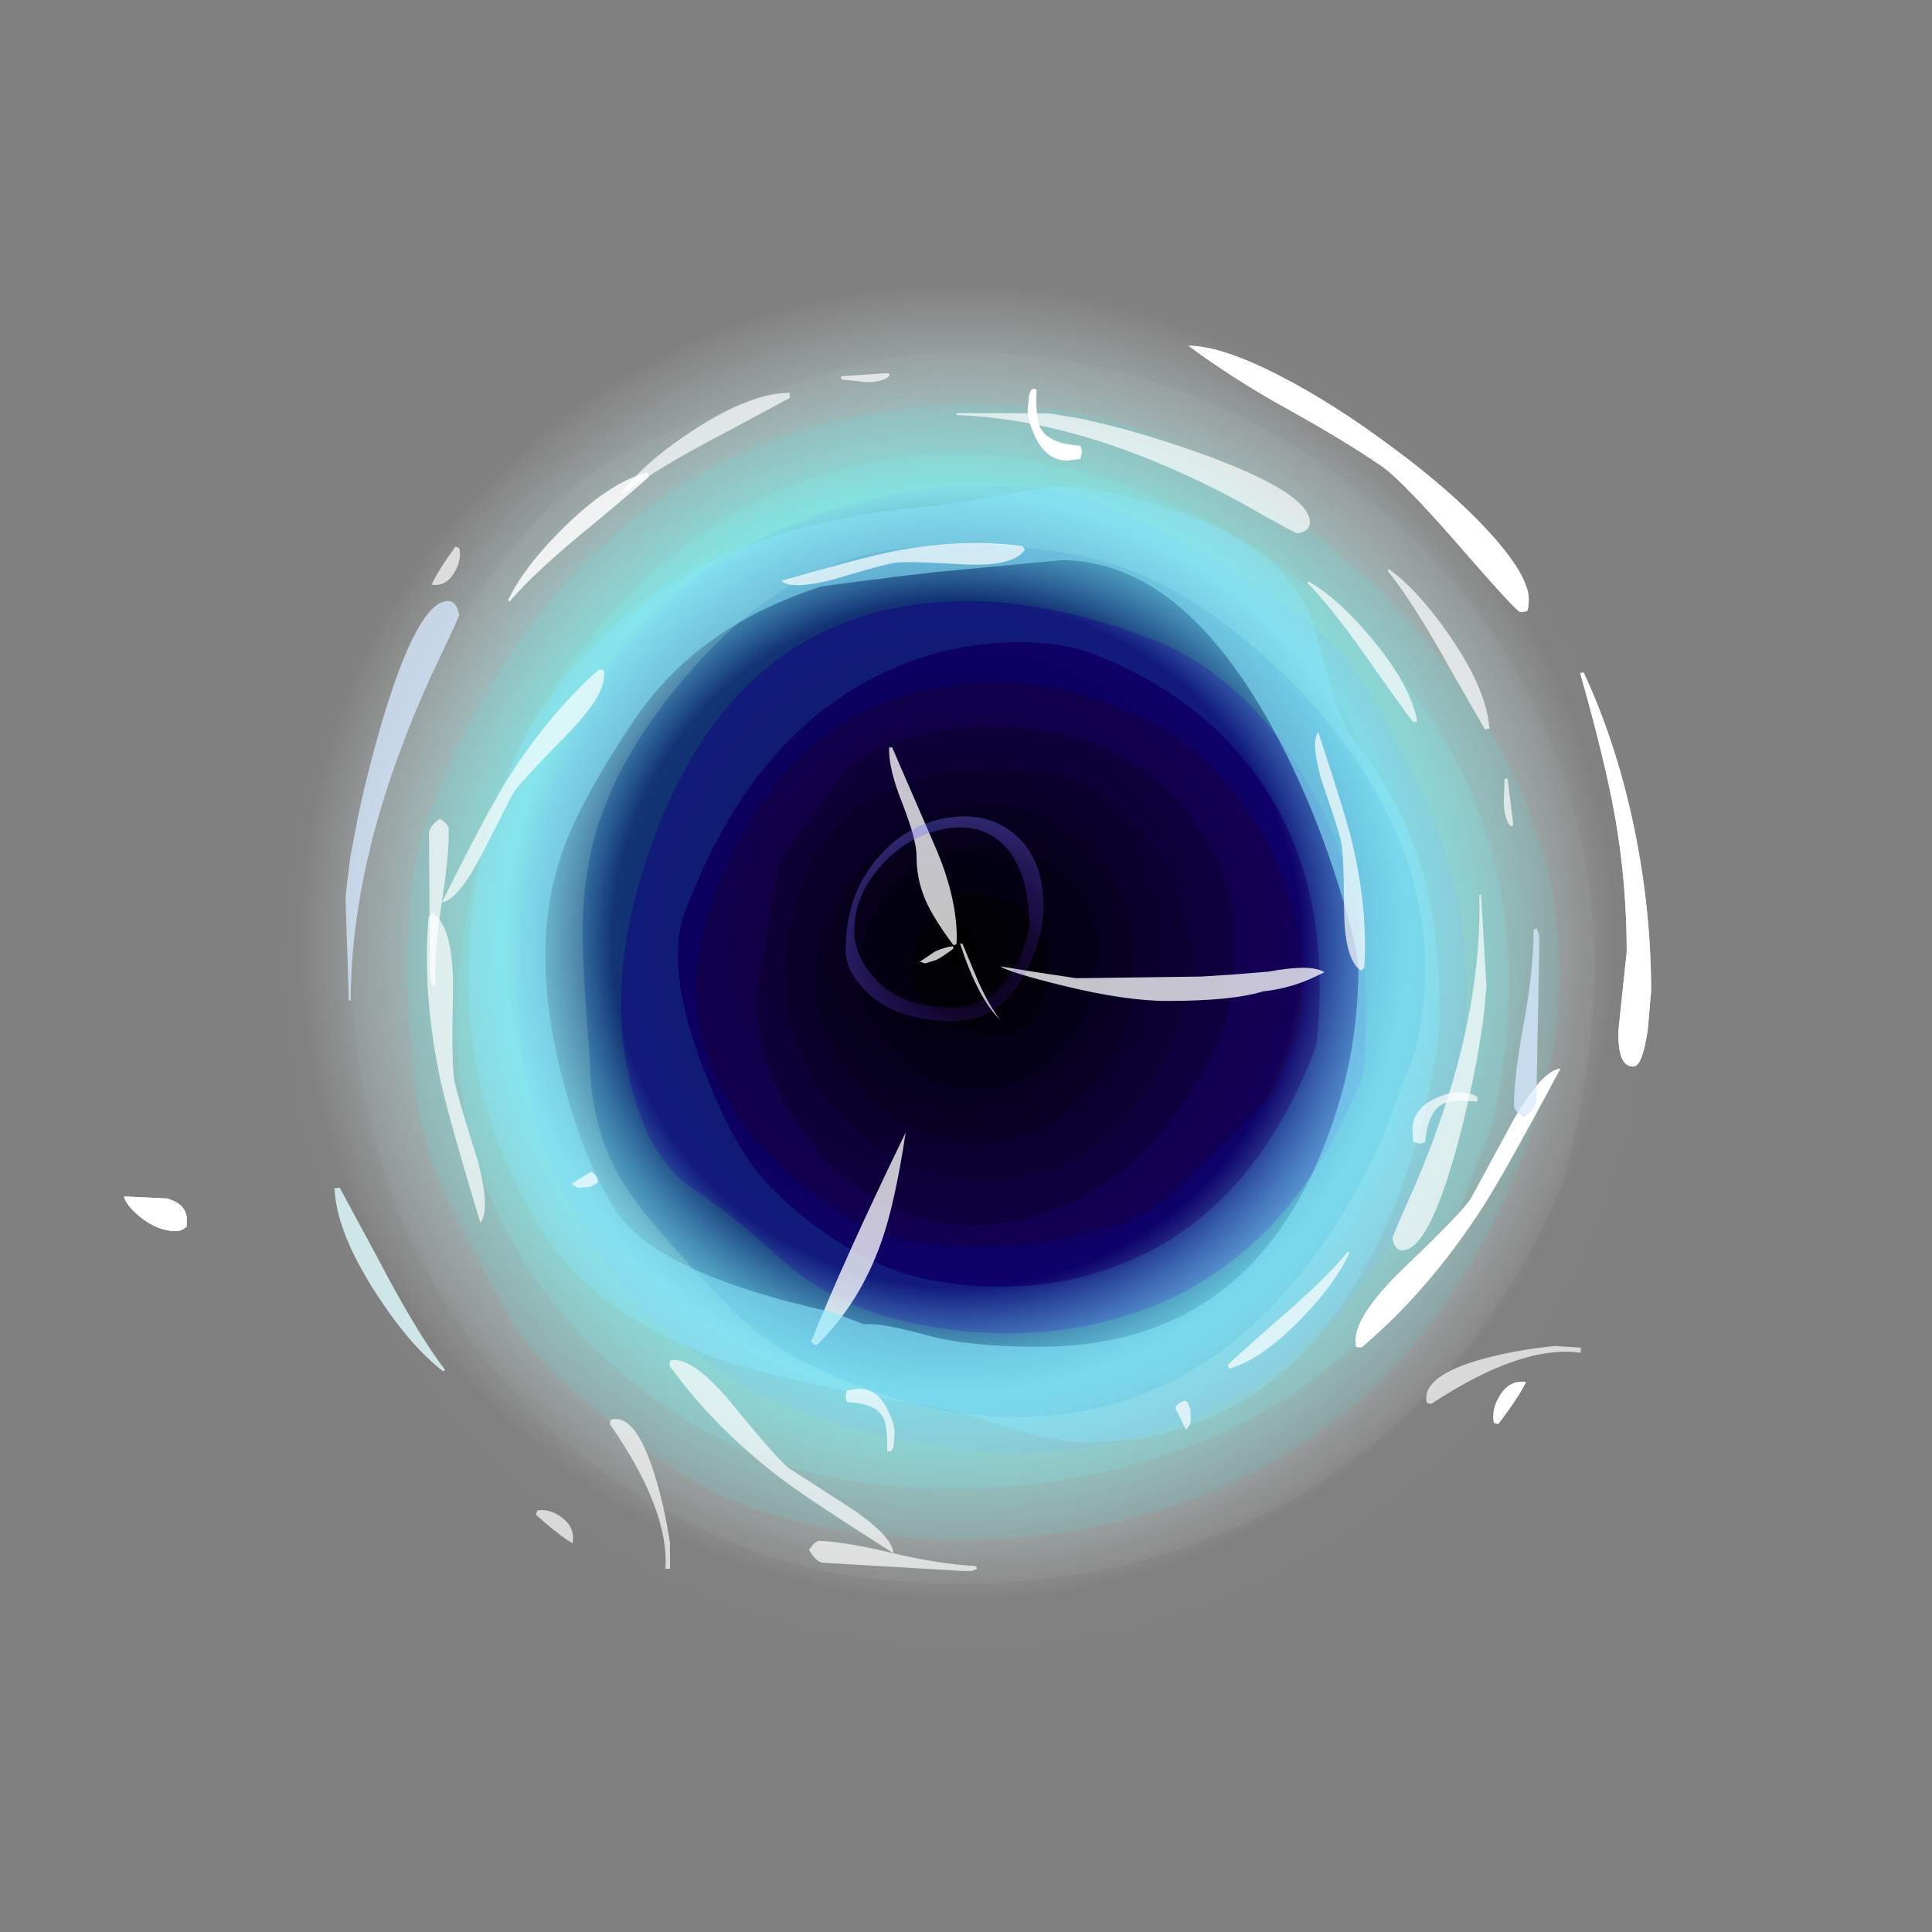 <?xml version="1.0" encoding="UTF-8" standalone="no"?>
<svg xmlns:ffdec="https://www.free-decompiler.com/flash" xmlns:xlink="http://www.w3.org/1999/xlink" ffdec:objectType="frame" height="293.0px" width="293.0px" xmlns="http://www.w3.org/2000/svg">
  <rect width="100%" height="100%" fill="#808080" stroke="none"/>
  <g transform="matrix(1.0, 0.0, 0.0, 1.0, 85.95, 179.05)">
    <use ffdec:characterId="1799" height="208.0" transform="matrix(1.0, 0.0, 0.0, 1.0, -43.45, -136.65)" width="208.0" xlink:href="#shape0"/>
    <use ffdec:characterId="1801" height="208.0" transform="matrix(-0.351, 0.935, -0.935, -0.351, 194.328, -93.328)" width="208.0" xlink:href="#sprite0"/>
    <use ffdec:characterId="1844" height="90.65" transform="matrix(1.0, 0.0, 0.0, 1.0, 37.05, -65.7)" width="77.85" xlink:href="#shape2"/>
    <use ffdec:characterId="1845" height="144.9" transform="matrix(1.0, 0.0, 0.0, 1.0, -14.9, -105.2)" width="147.3" xlink:href="#shape3"/>
    <use ffdec:characterId="1846" height="163.55" transform="matrix(1.0, 0.0, 0.0, 1.0, -67.15, -126.6)" width="231.6" xlink:href="#shape4"/>
    <use ffdec:characterId="1847" height="176.15" transform="matrix(-0.884, 0.023, -0.023, -0.884, 146.367, 55.446)" width="186.35" xlink:href="#shape5"/>
    <use ffdec:characterId="1847" height="176.15" transform="matrix(-0.037, 0.971, -0.893, -0.034, 159.277, -118.233)" width="186.35" xlink:href="#shape5"/>
  </g>
  <defs>
    <g id="shape0" transform="matrix(1.0, 0.0, 0.0, 1.0, 104.0, 208.0)">
      <path d="M73.5 -30.5 Q43.05 0.0 0.0 0.0 -43.05 0.0 -73.55 -30.5 -104.0 -60.95 -104.0 -104.0 -104.0 -147.05 -73.55 -177.55 -43.05 -208.0 0.0 -208.0 43.05 -208.0 73.5 -177.55 104.0 -147.05 104.0 -104.0 104.0 -60.95 73.5 -30.5" fill="url(#gradient0)" fill-rule="evenodd" stroke="none"/>
    </g>
    <radialGradient cx="0" cy="0" gradientTransform="matrix(0.122, 0.0, 0.0, 0.122, -1.45, -107.3)" gradientUnits="userSpaceOnUse" id="gradient0" r="819.2" spreadMethod="pad">
      <stop offset="0.0" stop-color="#000000"/>
      <stop offset="0.522" stop-color="#0a003f"/>
      <stop offset="0.686" stop-color="#8afffb" stop-opacity="0.698"/>
      <stop offset="1.0" stop-color="#ffffff" stop-opacity="0.0"/>
    </radialGradient>
    <g id="sprite0" transform="matrix(1.0, 0.0, 0.0, 1.0, 104.0, 208.0)">
      <use ffdec:characterId="1800" height="208.0" transform="matrix(1.0, 0.0, 0.0, 1.0, -104.0, -208.0)" width="208.0" xlink:href="#shape1"/>
    </g>
    <g id="shape1" transform="matrix(1.0, 0.0, 0.0, 1.0, 104.0, 208.0)">
      <path d="M84.5 -126.05 Q88.55 -112.2 88.55 -100.55 88.55 -91.9 83.75 -77.15 78.55 -61.2 73.05 -56.15 L63.45 -45.4 Q56.85 -37.95 50.3 -34.15 43.2 -30.0 33.2 -25.9 17.65 -19.55 8.15 -19.55 -43.15 -19.55 -68.5 -53.6 -77.5 -65.65 -82.05 -80.65 -85.5 -91.9 -85.5 -100.5 -85.5 -110.45 -81.9 -124.1 -77.35 -141.35 -68.85 -155.3 -45.35 -194.2 -1.5 -193.35 45.3 -192.4 70.2 -156.35 79.55 -142.85 84.5 -126.05 M77.0 -124.3 Q72.55 -138.6 64.5 -150.85 43.55 -182.45 7.8 -187.25 L-5.75 -187.25 Q-45.8 -181.6 -64.15 -150.5 -76.85 -129.0 -76.85 -101.85 -76.85 -78.25 -64.1 -60.0 -46.45 -34.75 -8.35 -28.75 L5.25 -28.75 Q46.35 -30.75 66.4 -57.9 74.0 -68.2 77.8 -81.25 80.85 -91.8 80.85 -101.8 80.85 -111.8 77.0 -124.3" fill="#75ffff" fill-opacity="0.137" fill-rule="evenodd" stroke="none"/>
      <path d="M84.5 -126.05 Q79.55 -142.85 70.2 -156.35 45.3 -192.4 -1.5 -193.35 -45.35 -194.2 -68.85 -155.3 -77.35 -141.35 -81.9 -124.1 -85.5 -110.45 -85.5 -100.5 -85.5 -91.9 -82.05 -80.65 -77.5 -65.65 -68.5 -53.6 -43.15 -19.55 8.15 -19.55 17.65 -19.55 33.2 -25.9 43.2 -30.0 50.3 -34.15 56.85 -37.95 63.45 -45.4 L73.05 -56.15 Q78.55 -61.2 83.75 -77.15 88.55 -91.9 88.55 -100.55 88.55 -112.2 84.5 -126.05 M90.0 -131.05 Q94.55 -116.75 94.55 -104.75 94.55 -76.6 79.8 -53.7 59.35 -22.0 15.25 -11.0 L2.15 -11.0 -11.15 -12.35 Q-20.45 -13.35 -27.35 -14.95 -47.8 -19.75 -59.15 -32.35 L-70.7 -45.1 Q-76.6 -51.85 -79.75 -56.55 -86.7 -66.95 -90.2 -80.65 -93.2 -92.5 -93.2 -105.1 -93.2 -118.1 -89.25 -131.8 -84.5 -148.35 -74.95 -161.65 -50.25 -196.25 -0.5 -200.4 47.9 -197.9 74.45 -161.7 84.6 -147.9 90.0 -131.05" fill="#ffffff" fill-opacity="0.047" fill-rule="evenodd" stroke="none"/>
      <path d="M90.0 -131.05 Q84.6 -147.9 74.45 -161.7 47.9 -197.9 -0.5 -200.4 -50.25 -196.25 -74.95 -161.65 -84.5 -148.35 -89.25 -131.8 -93.2 -118.1 -93.2 -105.1 -93.2 -92.5 -90.2 -80.65 -86.7 -66.95 -79.75 -56.55 -76.6 -51.85 -70.7 -45.1 L-59.15 -32.35 Q-47.8 -19.75 -27.35 -14.95 -20.45 -13.35 -11.15 -12.35 L2.15 -11.0 15.25 -11.0 Q59.35 -22.0 79.8 -53.7 94.55 -76.6 94.55 -104.75 94.55 -116.75 90.0 -131.05 M73.5 -30.5 Q43.05 0.0 0.0 0.0 -43.05 0.0 -73.55 -30.5 -104.0 -60.95 -104.0 -104.0 -104.0 -147.05 -73.55 -177.55 -43.05 -208.0 0.0 -208.0 43.05 -208.0 73.5 -177.55 104.0 -147.05 104.0 -104.0 104.0 -60.95 73.5 -30.5" fill="#ffffff" fill-opacity="0.008" fill-rule="evenodd" stroke="none"/>
      <path d="M13.95 -149.0 Q7.25 -151.95 4.2 -153.45 L2.55 -154.3 -7.4 -154.8 -10.1 -154.35 -12.85 -153.65 Q-21.05 -151.25 -28.25 -145.3 -35.75 -139.15 -40.1 -130.85 -44.85 -121.8 -44.85 -111.9 L-44.85 -111.5 -44.85 -111.1 -44.85 -110.4 Q-44.85 -97.05 -38.25 -85.55 -26.2 -64.5 3.55 -64.5 25.15 -64.5 35.8 -82.9 39.35 -89.15 41.2 -96.6 42.5 -101.8 42.5 -104.8 L42.5 -105.65 42.5 -106.5 Q42.5 -111.15 39.55 -119.75 36.75 -127.8 34.3 -131.4 L29.9 -137.85 Q27.1 -141.55 24.15 -143.75 21.5 -145.7 13.95 -149.0 M44.9 -122.8 Q47.1 -115.7 47.1 -109.5 47.1 -103.7 45.15 -96.75 43.1 -89.45 39.8 -84.3 36.2 -78.7 27.7 -71.3 15.95 -61.15 7.35 -61.15 -24.1 -61.15 -40.2 -79.75 -45.85 -86.3 -48.85 -94.35 -51.1 -100.5 -51.1 -104.85 -51.1 -121.2 -43.4 -133.75 -32.35 -151.7 -7.25 -158.05 22.1 -158.05 36.75 -138.85 42.15 -131.8 44.9 -122.8" fill="#1604b5" fill-opacity="0.349" fill-rule="evenodd" stroke="none"/>
      <path d="M13.95 -149.0 Q21.5 -145.7 24.15 -143.75 27.1 -141.55 29.9 -137.85 L34.3 -131.4 Q36.75 -127.8 39.55 -119.75 42.5 -111.15 42.5 -106.5 L42.5 -105.65 42.5 -104.8 Q42.5 -101.8 41.2 -96.6 39.35 -89.15 35.8 -82.9 25.15 -64.5 3.55 -64.5 -26.2 -64.5 -38.25 -85.55 -44.85 -97.05 -44.85 -110.4 L-44.85 -111.1 -44.85 -111.5 -44.85 -111.9 Q-44.85 -121.8 -40.1 -130.85 -35.75 -139.15 -28.25 -145.3 -21.05 -151.25 -12.85 -153.65 L-10.1 -154.35 -7.4 -154.8 2.55 -154.3 4.2 -153.45 Q7.25 -151.95 13.95 -149.0 M38.35 -109.15 L38.35 -109.85 Q38.05 -120.35 29.8 -129.7 17.7 -143.35 -6.15 -143.8 -24.45 -141.4 -32.75 -128.7 -38.15 -120.4 -38.4 -110.05 L-38.45 -109.0 Q-38.45 -107.05 -37.55 -102.7 -36.05 -95.75 -33.2 -90.0 -28.8 -81.1 -21.85 -76.65 L-5.75 -71.95 -5.45 -71.95 -5.15 -71.95 -4.75 -71.95 -4.4 -71.95 16.05 -75.9 Q24.8 -79.65 30.5 -87.1 38.35 -97.35 38.35 -109.15" fill="#240082" fill-opacity="0.365" fill-rule="evenodd" stroke="none"/>
      <path d="M17.85 -124.2 Q10.75 -130.1 0.25 -129.7 -10.05 -129.2 -17.35 -123.1 -25.35 -116.4 -25.35 -106.0 -25.35 -98.65 -20.5 -92.3 -12.95 -82.35 3.55 -82.35 13.95 -82.35 20.6 -91.65 25.85 -98.85 25.85 -105.4 25.85 -117.6 17.85 -124.2 M31.25 -106.35 Q31.25 -97.05 24.45 -88.5 14.9 -76.5 -3.65 -76.5 -18.7 -76.5 -26.85 -91.85 -29.55 -96.95 -31.15 -103.05 -32.25 -107.45 -32.25 -109.4 -32.25 -112.05 -30.85 -116.1 -29.1 -121.25 -26.0 -125.4 -17.3 -137.2 -1.85 -137.2 18.4 -137.2 26.6 -123.9 31.25 -116.3 31.25 -106.35" fill="#10003c" fill-opacity="0.408" fill-rule="evenodd" stroke="none"/>
      <path d="M17.85 -124.2 Q25.85 -117.6 25.85 -105.4 25.85 -98.85 20.6 -91.65 13.95 -82.35 3.55 -82.35 -12.95 -82.35 -20.5 -92.3 -25.35 -98.65 -25.35 -106.0 -25.35 -116.4 -17.35 -123.1 -10.05 -129.2 0.25 -129.7 10.75 -130.1 17.85 -124.2 M18.0 -106.3 Q18.0 -114.05 12.2 -118.85 6.9 -123.2 -0.6 -123.4 -8.25 -123.6 -13.45 -119.4 -19.25 -114.7 -19.25 -106.25 -19.25 -101.45 -15.5 -95.95 -10.05 -87.95 0.0 -87.95 9.2 -87.95 14.3 -95.45 18.0 -100.9 18.0 -106.3" fill="#0b0028" fill-opacity="0.408" fill-rule="evenodd" stroke="none"/>
      <path d="M8.8 -108.8 Q8.8 -113.35 5.65 -115.45 2.8 -117.3 -1.3 -116.55 -5.4 -115.85 -8.25 -112.95 -11.4 -109.75 -11.4 -105.25 -11.4 -96.1 0.5 -96.1 6.65 -96.1 8.3 -101.95 8.8 -103.65 8.8 -108.8 M18.0 -106.3 Q18.0 -100.9 14.3 -95.45 9.2 -87.95 0.0 -87.95 -10.05 -87.95 -15.5 -95.95 -19.25 -101.45 -19.25 -106.25 -19.25 -114.7 -13.45 -119.4 -8.25 -123.6 -0.6 -123.4 6.9 -123.2 12.2 -118.85 18.0 -114.05 18.0 -106.3" fill="#07001a" fill-opacity="0.408" fill-rule="evenodd" stroke="none"/>
      <path d="M8.8 -108.8 Q8.8 -103.65 8.3 -101.95 6.65 -96.1 0.5 -96.1 -11.4 -96.1 -11.4 -105.25 -11.4 -109.75 -8.25 -112.95 -5.4 -115.85 -1.3 -116.55 2.8 -117.3 5.65 -115.45 8.8 -113.35 8.8 -108.8" fill="#000000" fill-opacity="0.408" fill-rule="evenodd" stroke="none"/>
      <path d="M38.35 -109.15 Q38.35 -97.35 30.5 -87.1 24.8 -79.65 16.05 -75.9 L-4.4 -71.95 -4.75 -71.95 -5.15 -71.95 -5.45 -71.95 -5.75 -71.95 -21.85 -76.65 Q-28.8 -81.1 -33.2 -90.0 -36.05 -95.75 -37.55 -102.7 -38.45 -107.05 -38.45 -109.0 L-38.4 -110.05 Q-38.15 -120.4 -32.75 -128.7 -24.45 -141.4 -6.15 -143.8 17.7 -143.35 29.8 -129.7 38.05 -120.35 38.35 -109.85 L38.35 -109.15 M31.25 -106.35 Q31.25 -116.3 26.6 -123.9 18.4 -137.2 -1.85 -137.2 -17.3 -137.2 -26.0 -125.4 -29.1 -121.25 -30.85 -116.1 -32.25 -112.05 -32.25 -109.4 -32.25 -107.45 -31.15 -103.05 -29.55 -96.95 -26.85 -91.85 -18.7 -76.5 -3.65 -76.5 14.9 -76.5 24.45 -88.5 31.25 -97.05 31.25 -106.35" fill="#160051" fill-opacity="0.408" fill-rule="evenodd" stroke="none"/>
      <path d="M52.05 -123.3 Q54.25 -115.0 54.25 -107.75 54.25 -100.1 51.65 -93.55 47.7 -83.6 46.25 -77.0 44.5 -69.0 33.8 -62.0 19.8 -52.8 -1.85 -52.8 -36.45 -52.8 -49.55 -79.25 -56.35 -93.0 -56.35 -112.25 -56.35 -127.45 -45.15 -141.7 -31.35 -159.3 -5.75 -166.25 27.35 -165.85 43.3 -142.55 49.15 -134.0 52.05 -123.3 M44.9 -122.8 Q42.15 -131.8 36.75 -138.85 22.1 -158.05 -7.25 -158.05 -32.35 -151.7 -43.4 -133.75 -51.1 -121.2 -51.1 -104.85 -51.1 -100.5 -48.85 -94.35 -45.85 -86.3 -40.2 -79.75 -24.1 -61.15 7.35 -61.15 15.95 -61.15 27.7 -71.3 36.2 -78.7 39.8 -84.3 43.1 -89.45 45.15 -96.75 47.1 -103.7 47.1 -109.5 47.1 -115.7 44.9 -122.8" fill="#2455ff" fill-opacity="0.318" fill-rule="evenodd" stroke="none"/>
      <path d="M61.2 -148.35 Q43.45 -179.25 0.85 -181.05 -22.65 -180.55 -41.3 -166.35 -51.8 -158.35 -62.9 -143.3 -67.3 -137.35 -70.25 -121.6 -72.75 -108.2 -72.75 -97.65 -72.75 -90.45 -69.2 -81.05 -65.3 -70.6 -58.35 -61.55 L-58.15 -61.3 -57.8 -60.9 Q-48.3 -48.7 -35.9 -42.2 L-29.8 -39.45 -29.5 -39.35 Q-26.05 -38.0 -22.4 -37.1 L-19.8 -36.5 -16.25 -35.85 -12.95 -35.4 2.65 -35.4 Q38.85 -39.85 57.7 -63.5 65.1 -72.8 68.9 -84.05 72.15 -93.7 72.15 -102.65 72.15 -129.25 61.2 -148.35 M77.0 -124.3 Q80.85 -111.8 80.85 -101.8 80.85 -91.8 77.8 -81.25 74.0 -68.2 66.4 -57.9 46.35 -30.75 5.25 -28.75 L-8.35 -28.75 Q-46.45 -34.75 -64.1 -60.0 -76.85 -78.25 -76.85 -101.85 -76.85 -129.0 -64.15 -150.5 -45.8 -181.6 -5.75 -187.25 L7.8 -187.25 Q43.55 -182.45 64.5 -150.85 72.55 -138.6 77.0 -124.3" fill="#75ffff" fill-opacity="0.247" fill-rule="evenodd" stroke="none"/>
      <path d="M55.2 -147.3 Q65.5 -132.55 65.5 -111.15 65.5 -100.65 63.15 -93.55 61.15 -87.55 53.75 -74.0 50.45 -67.9 46.95 -64.25 41.55 -58.6 33.4 -55.5 23.15 -50.65 17.3 -48.3 6.85 -44.1 -2.65 -44.1 -14.2 -44.1 -27.75 -49.3 -46.95 -56.6 -54.95 -70.85 -59.1 -78.3 -61.95 -87.9 -65.0 -98.15 -65.0 -106.05 -65.0 -113.65 -62.05 -123.55 -58.7 -134.8 -52.7 -144.4 -37.2 -169.3 -11.95 -172.35 L3.15 -172.35 Q39.7 -169.4 55.2 -147.3 M52.05 -123.3 Q49.15 -134.0 43.3 -142.55 27.35 -165.85 -5.75 -166.25 -31.35 -159.3 -45.15 -141.7 -56.35 -127.45 -56.35 -112.25 -56.35 -93.0 -49.55 -79.25 -36.45 -52.8 -1.85 -52.8 19.8 -52.8 33.8 -62.0 44.5 -69.0 46.25 -77.0 47.7 -83.6 51.65 -93.55 54.25 -100.1 54.25 -107.75 54.25 -115.0 52.05 -123.3" fill="#29b0fa" fill-opacity="0.29" fill-rule="evenodd" stroke="none"/>
      <path d="M61.2 -148.35 Q72.15 -129.25 72.15 -102.65 72.15 -93.7 68.9 -84.05 65.1 -72.8 57.7 -63.5 38.85 -39.85 2.65 -35.4 L-12.95 -35.4 -16.25 -35.85 -19.8 -36.5 -22.4 -37.1 Q-26.05 -38.0 -29.5 -39.35 L-29.8 -39.45 -35.9 -42.2 Q-48.3 -48.7 -57.8 -60.9 L-58.15 -61.3 -58.35 -61.55 Q-65.3 -70.6 -69.2 -81.05 -72.75 -90.45 -72.75 -97.65 -72.75 -108.2 -70.25 -121.6 -67.3 -137.35 -62.9 -143.3 -51.8 -158.35 -41.3 -166.35 -22.65 -180.55 0.85 -181.05 43.45 -179.25 61.2 -148.35 M55.2 -147.3 Q39.7 -169.4 3.15 -172.35 L-11.95 -172.35 Q-37.2 -169.3 -52.7 -144.4 -58.7 -134.8 -62.05 -123.55 -65.0 -113.65 -65.0 -106.05 -65.0 -98.15 -61.95 -87.9 -59.1 -78.3 -54.95 -70.85 -46.95 -56.6 -27.75 -49.3 -14.2 -44.1 -2.65 -44.1 6.85 -44.1 17.3 -48.3 23.15 -50.65 33.4 -55.5 41.55 -58.6 46.95 -64.25 50.45 -67.9 53.75 -74.0 61.15 -87.55 63.15 -93.55 65.5 -100.65 65.5 -111.15 65.5 -132.55 55.2 -147.3" fill="#76dffe" fill-opacity="0.365" fill-rule="evenodd" stroke="none"/>
    </g>
    <g id="shape2" transform="matrix(1.0, 0.0, 0.0, 1.0, 22.35, 123.5)">
      <path d="M46.2 -86.5 Q41.5 -85.05 31.65 -85.05 25.3 -85.05 15.75 -87.4 7.8 -89.35 6.35 -90.3 L11.55 -89.45 17.85 -88.5 25.5 -88.6 36.85 -88.75 42.2 -89.1 47.05 -89.5 Q53.55 -90.7 55.5 -89.4 52.75 -88.05 51.45 -87.65 48.95 -86.8 46.2 -86.5 M0.6 -93.75 L3.0 -88.0 Q4.5 -84.65 6.25 -82.25 2.9 -85.6 0.25 -93.75 L0.6 -93.75 M-8.5 -115.0 Q-10.65 -120.4 -10.5 -123.5 L-10.05 -123.5 -3.55 -108.5 Q-0.25 -100.9 -0.25 -94.6 L-0.3 -93.65 -0.75 -93.5 Q-3.8 -97.6 -4.95 -100.25 -6.35 -103.4 -6.35 -107.0 -6.35 -109.5 -8.5 -115.0 M-3.4 -91.25 L-5.05 -90.75 -5.85 -91.0 -3.55 -92.55 Q-2.1 -93.2 -0.85 -93.35 L-0.75 -93.0 Q-2.45 -91.7 -3.4 -91.25 M-21.5 -32.85 L-21.9 -32.95 -22.35 -33.35 Q-17.35 -45.85 -8.0 -65.1 -9.6 -54.5 -11.6 -48.75 -14.9 -39.25 -21.5 -32.85" fill="#ffffff" fill-opacity="0.769" fill-rule="evenodd" stroke="none"/>
    </g>
    <g id="shape3" transform="matrix(1.0, 0.0, 0.0, 1.0, 74.3, 163.0)">
      <path d="M20.6 -162.65 Q46.65 -157.4 52.75 -144.9 53.95 -142.35 56.1 -134.05 57.8 -127.3 60.75 -123.5 68.1 -113.9 70.9 -102.85 73.0 -94.5 73.0 -82.25 73.0 -78.6 71.2 -70.5 68.6 -58.5 63.75 -48.6 48.85 -18.1 19.15 -18.1 13.75 -18.1 0.5 -22.6 L-12.9 -25.1 Q-31.35 -28.75 -38.5 -31.55 -55.85 -38.4 -63.15 -50.25 -74.3 -68.2 -74.3 -88.3 -74.3 -114.9 -60.25 -133.35 -42.1 -157.15 -3.75 -160.1 L8.3 -161.95 Q14.95 -163.65 20.6 -162.65 M12.9 -99.3 Q12.9 -94.85 10.35 -89.7 6.55 -82.0 -0.75 -82.0 -9.5 -82.0 -14.0 -86.5 -17.1 -89.6 -17.1 -92.8 -17.1 -100.95 -12.4 -106.55 -8.2 -111.6 -2.1 -112.75 3.95 -113.9 8.2 -110.6 12.9 -106.95 12.9 -99.3 M49.45 -123.0 Q34.85 -151.9 15.6 -151.9 L-3.9 -150.05 -10.25 -149.3 -12.25 -149.0 -12.7 -149.0 -20.9 -147.9 Q-25.25 -146.45 -29.05 -144.65 -41.8 -138.6 -49.25 -127.55 -56.6 -116.55 -59.45 -109.3 -62.65 -101.2 -62.65 -91.85 -62.65 -83.1 -59.85 -72.55 -56.9 -61.25 -52.15 -53.5 -46.25 -43.85 -19.15 -37.85 L-14.3 -36.0 -13.55 -36.05 Q-10.95 -36.05 -4.6 -34.3 1.75 -32.6 12.25 -32.6 41.7 -32.6 54.0 -59.6 60.65 -74.3 60.65 -89.9 60.65 -92.85 57.85 -101.95 54.4 -113.2 49.45 -123.0 M10.75 -96.25 Q10.75 -105.1 6.6 -108.95 3.0 -112.25 -2.5 -111.05 -7.75 -109.95 -11.65 -105.65 -15.8 -101.05 -15.8 -95.65 -15.8 -92.2 -13.1 -88.95 -9.1 -84.05 -1.0 -84.05 4.95 -84.05 8.45 -90.05 10.2 -93.1 10.75 -96.25" fill="url(#gradient1)" fill-rule="evenodd" stroke="none"/>
    </g>
    <radialGradient cx="0" cy="0" gradientTransform="matrix(0.119, 0.0, 0.0, 0.119, 1.55, -91.1)" gradientUnits="userSpaceOnUse" id="gradient1" r="819.2" spreadMethod="pad">
      <stop offset="0.0" stop-color="#6600ff" stop-opacity="0.012"/>
      <stop offset="0.478" stop-color="#8aeeff" stop-opacity="0.749"/>
      <stop offset="1.0" stop-color="#8ae2ff" stop-opacity="0.0"/>
    </radialGradient>
    <g id="shape4" transform="matrix(1.0, 0.0, 0.0, 1.0, 126.55, 184.4)">
      <path d="M102.55 -110.95 Q105.05 -98.65 105.05 -86.55 L104.55 -80.75 Q103.75 -75.1 102.35 -75.1 100.55 -75.1 100.2 -78.05 100.0 -79.5 100.15 -81.15 L100.75 -86.8 101.35 -92.5 Q101.35 -103.05 99.55 -113.15 98.05 -121.55 94.3 -134.75 L94.8 -134.9 Q99.85 -124.1 102.55 -110.95 M86.45 -144.95 L86.35 -144.35 86.2 -144.15 85.25 -144.0 Q84.7 -144.0 76.4 -153.55 67.45 -163.85 64.25 -166.1 58.7 -169.95 49.75 -174.9 41.65 -179.4 34.9 -184.4 39.75 -184.45 48.65 -179.9 56.85 -175.7 65.75 -169.05 74.7 -162.45 80.35 -156.3 86.5 -149.6 86.5 -145.9 L86.45 -144.95 M-117.05 -50.8 L-117.55 -50.45 Q-118.0 -50.15 -118.75 -50.15 -121.4 -50.15 -124.05 -52.25 -126.25 -54.05 -126.55 -55.4 L-120.1 -55.1 Q-117.0 -54.3 -117.0 -51.8 L-117.05 -50.8" fill="#ffffff" fill-rule="evenodd" stroke="none"/>
      <path d="M11.85 -177.75 Q11.7 -174.7 12.1 -172.9 12.8 -169.6 18.5 -169.25 L18.75 -168.4 18.5 -167.25 16.55 -167.0 Q13.35 -167.0 11.65 -170.6 10.5 -173.0 10.5 -174.65 L10.7 -176.8 Q11.05 -178.3 11.85 -177.75 M81.25 -21.05 Q81.1 -21.2 81.1 -22.05 81.1 -23.7 82.25 -25.45 83.75 -27.65 86.1 -27.25 84.85 -24.75 81.85 -20.85 L81.25 -21.05" fill="#ffffff" fill-rule="evenodd" stroke="none"/>
      <path d="M67.5 -44.5 Q76.55 -53.15 77.75 -55.15 L84.25 -67.15 Q88.55 -74.55 91.3 -74.8 82.7 -58.65 79.3 -53.45 71.15 -40.95 61.15 -32.5 L60.4 -32.55 Q60.2 -32.6 60.2 -33.45 60.2 -37.45 67.5 -44.5" fill="#ffffff" fill-rule="evenodd" stroke="none"/>
      <path d="M88.1 -93.8 L87.65 -69.95 Q87.65 -68.7 85.7 -67.4 85.25 -67.75 84.9 -68.05 84.25 -68.7 84.25 -69.1 84.25 -73.45 85.65 -81.15 87.15 -89.15 87.25 -95.8 L87.65 -96.05 88.05 -95.15 88.1 -93.8 M-75.7 -143.65 Q-75.7 -143.35 -78.25 -137.95 -81.6 -131.05 -83.9 -125.0 -92.15 -103.7 -92.15 -85.1 L-92.45 -85.1 -92.95 -100.75 -92.6 -103.9 -92.2 -107.0 -90.95 -113.55 Q-89.4 -120.6 -87.6 -126.75 -82.05 -145.7 -77.4 -145.7 -76.5 -145.7 -76.0 -144.65 L-75.7 -143.65" fill="#d7eaff" fill-opacity="0.757" fill-rule="evenodd" stroke="none"/>
      <path d="M94.8 -134.9 Q99.85 -124.1 102.55 -110.95 105.05 -98.65 105.05 -86.55 L104.55 -80.75 Q103.75 -75.1 102.35 -75.1 100.55 -75.1 100.2 -78.05 100.0 -79.5 100.15 -81.15 L100.75 -86.8 101.35 -92.5 Q101.35 -103.05 99.55 -113.15 98.05 -121.55 94.3 -134.75 L94.8 -134.9 M86.35 -144.35 L86.2 -144.15 85.25 -144.0 Q84.7 -144.0 76.4 -153.55 67.45 -163.85 64.25 -166.1 58.7 -169.95 49.75 -174.9 41.65 -179.4 34.9 -184.4 39.75 -184.45 48.65 -179.9 56.85 -175.7 65.75 -169.05 74.7 -162.45 80.35 -156.3 86.5 -149.6 86.5 -145.9 L86.45 -144.95 86.35 -144.35 M-117.55 -50.45 Q-118.0 -50.15 -118.75 -50.15 -121.4 -50.15 -124.05 -52.25 -126.25 -54.05 -126.55 -55.4 L-120.1 -55.1 Q-117.0 -54.3 -117.0 -51.8 L-117.05 -50.8 -117.55 -50.45" fill="#ffffff" fill-opacity="0.737" fill-rule="evenodd" stroke="none"/>
      <path d="M-80.35 -97.8 L-79.75 -98.3 -79.15 -97.9 Q-76.5 -95.25 -76.65 -86.2 -76.9 -74.75 -76.4 -72.75 -75.65 -69.5 -72.9 -60.85 -70.95 -53.35 -72.5 -51.4 -77.3 -67.3 -78.5 -72.8 -81.35 -86.05 -80.35 -97.8" fill="#ffffff" fill-opacity="0.698" fill-rule="evenodd" stroke="none"/>
      <path d="M-94.7 -56.6 L-93.85 -56.75 -88.25 -46.4 Q-82.1 -34.6 -77.85 -29.1 L-78.1 -28.85 Q-83.15 -32.7 -88.35 -40.75 -94.25 -49.9 -94.6 -56.4 L-94.7 -56.6" fill="#dffbff" fill-opacity="0.827" fill-rule="evenodd" stroke="none"/>
      <path d="M-47.35 -165.15 L-47.25 -165.2 Q-47.05 -165.25 -46.95 -164.55 -46.95 -164.4 -54.9 -157.75 -64.05 -150.35 -68.05 -145.65 L-68.3 -145.8 Q-65.9 -150.9 -59.85 -156.85 -52.95 -163.65 -47.35 -165.15" fill="#ffffff" fill-opacity="0.847" fill-rule="evenodd" stroke="none"/>
    </g>
    <g id="shape5" transform="matrix(1.0, 0.0, 0.0, 1.0, 98.25, 197.0)">
      <path d="M10.7 -176.8 Q11.05 -178.3 11.85 -177.75 11.7 -174.7 12.1 -172.9 12.8 -169.6 18.5 -169.25 L18.75 -168.4 18.5 -167.25 16.55 -167.0 Q13.35 -167.0 11.65 -170.6 10.5 -173.0 10.5 -174.65 L10.7 -176.8 M81.25 -21.05 Q81.1 -21.2 81.1 -22.05 81.1 -23.7 82.25 -25.45 83.75 -27.65 86.1 -27.25 84.85 -24.75 81.85 -20.85 L81.25 -21.05" fill="#ffffff" fill-opacity="0.698" fill-rule="evenodd" stroke="none"/>
      <path d="M73.15 -63.55 L79.2 -74.65 Q83.2 -81.5 85.75 -81.75 77.75 -66.8 74.6 -61.95 67.05 -50.35 57.8 -42.55 L57.1 -42.6 Q56.9 -42.65 56.9 -43.4 56.9 -47.15 63.65 -53.65 72.05 -61.7 73.15 -63.55" fill="#ffffff" fill-opacity="0.698" fill-rule="evenodd" stroke="none"/>
      <path d="M88.05 -95.15 L88.1 -93.8 87.65 -69.95 Q87.65 -68.7 85.7 -67.4 85.25 -67.75 84.9 -68.05 84.25 -68.7 84.25 -69.1 84.25 -73.45 85.65 -81.15 87.15 -89.15 87.25 -95.8 L87.65 -96.05 88.05 -95.15 M-75.7 -143.65 Q-75.7 -143.35 -78.25 -137.95 -81.6 -131.05 -83.9 -125.0 -92.15 -103.7 -92.15 -85.1 L-92.45 -85.1 -92.95 -100.75 -92.6 -103.9 -92.2 -107.0 -90.95 -113.55 Q-89.4 -120.6 -87.6 -126.75 -82.05 -145.7 -77.4 -145.7 -76.5 -145.7 -76.0 -144.65 L-75.7 -143.65" fill="#ffffff" fill-opacity="0.698" fill-rule="evenodd" stroke="none"/>
      <path d="M49.5 -192.6 L49.6 -197.0 50.4 -197.0 Q49.45 -186.9 59.25 -172.0 L59.2 -171.4 Q59.1 -171.1 58.3 -171.1 54.4 -171.1 51.55 -181.85 50.15 -187.2 49.5 -192.6 M61.4 -128.6 Q60.9 -128.8 60.6 -129.3 60.25 -129.85 60.25 -130.4 60.75 -130.9 61.7 -131.2 L63.55 -131.3 Q64.5 -130.9 64.75 -130.55 L61.4 -128.6 M-97.5 -65.25 L-98.25 -72.8 Q-98.25 -74.05 -97.5 -73.05 -96.75 -71.7 -96.75 -69.4 L-97.0 -65.35 -97.5 -65.25" fill="#ffffff" fill-opacity="0.698" fill-rule="evenodd" stroke="none"/>
      <path d="M-70.5 -75.2 Q-73.0 -86.8 -72.1 -97.1 L-71.6 -97.5 Q-71.5 -97.6 -71.05 -97.15 -68.75 -94.85 -68.9 -86.9 -69.1 -76.9 -68.65 -75.15 -68.0 -72.3 -65.6 -64.7 -63.9 -58.15 -65.25 -56.45 -69.45 -70.35 -70.5 -75.2" fill="#ffffff" fill-opacity="0.698" fill-rule="evenodd" stroke="none"/>
      <path d="M-94.7 -56.6 L-93.85 -56.75 -88.25 -46.4 Q-82.1 -34.6 -77.85 -29.1 L-78.1 -28.85 Q-83.15 -32.7 -88.35 -40.75 -94.25 -49.9 -94.6 -56.4 L-94.7 -56.6" fill="#ffffff" fill-opacity="0.698" fill-rule="evenodd" stroke="none"/>
      <path d="M-47.35 -165.15 L-47.25 -165.2 Q-47.05 -165.25 -46.95 -164.55 -46.95 -164.4 -54.9 -157.75 -64.05 -150.35 -68.05 -145.65 L-68.3 -145.8 Q-65.9 -150.9 -59.85 -156.85 -52.95 -163.65 -47.35 -165.15" fill="#ffffff" fill-opacity="0.698" fill-rule="evenodd" stroke="none"/>
    </g>
  </defs>
</svg>
